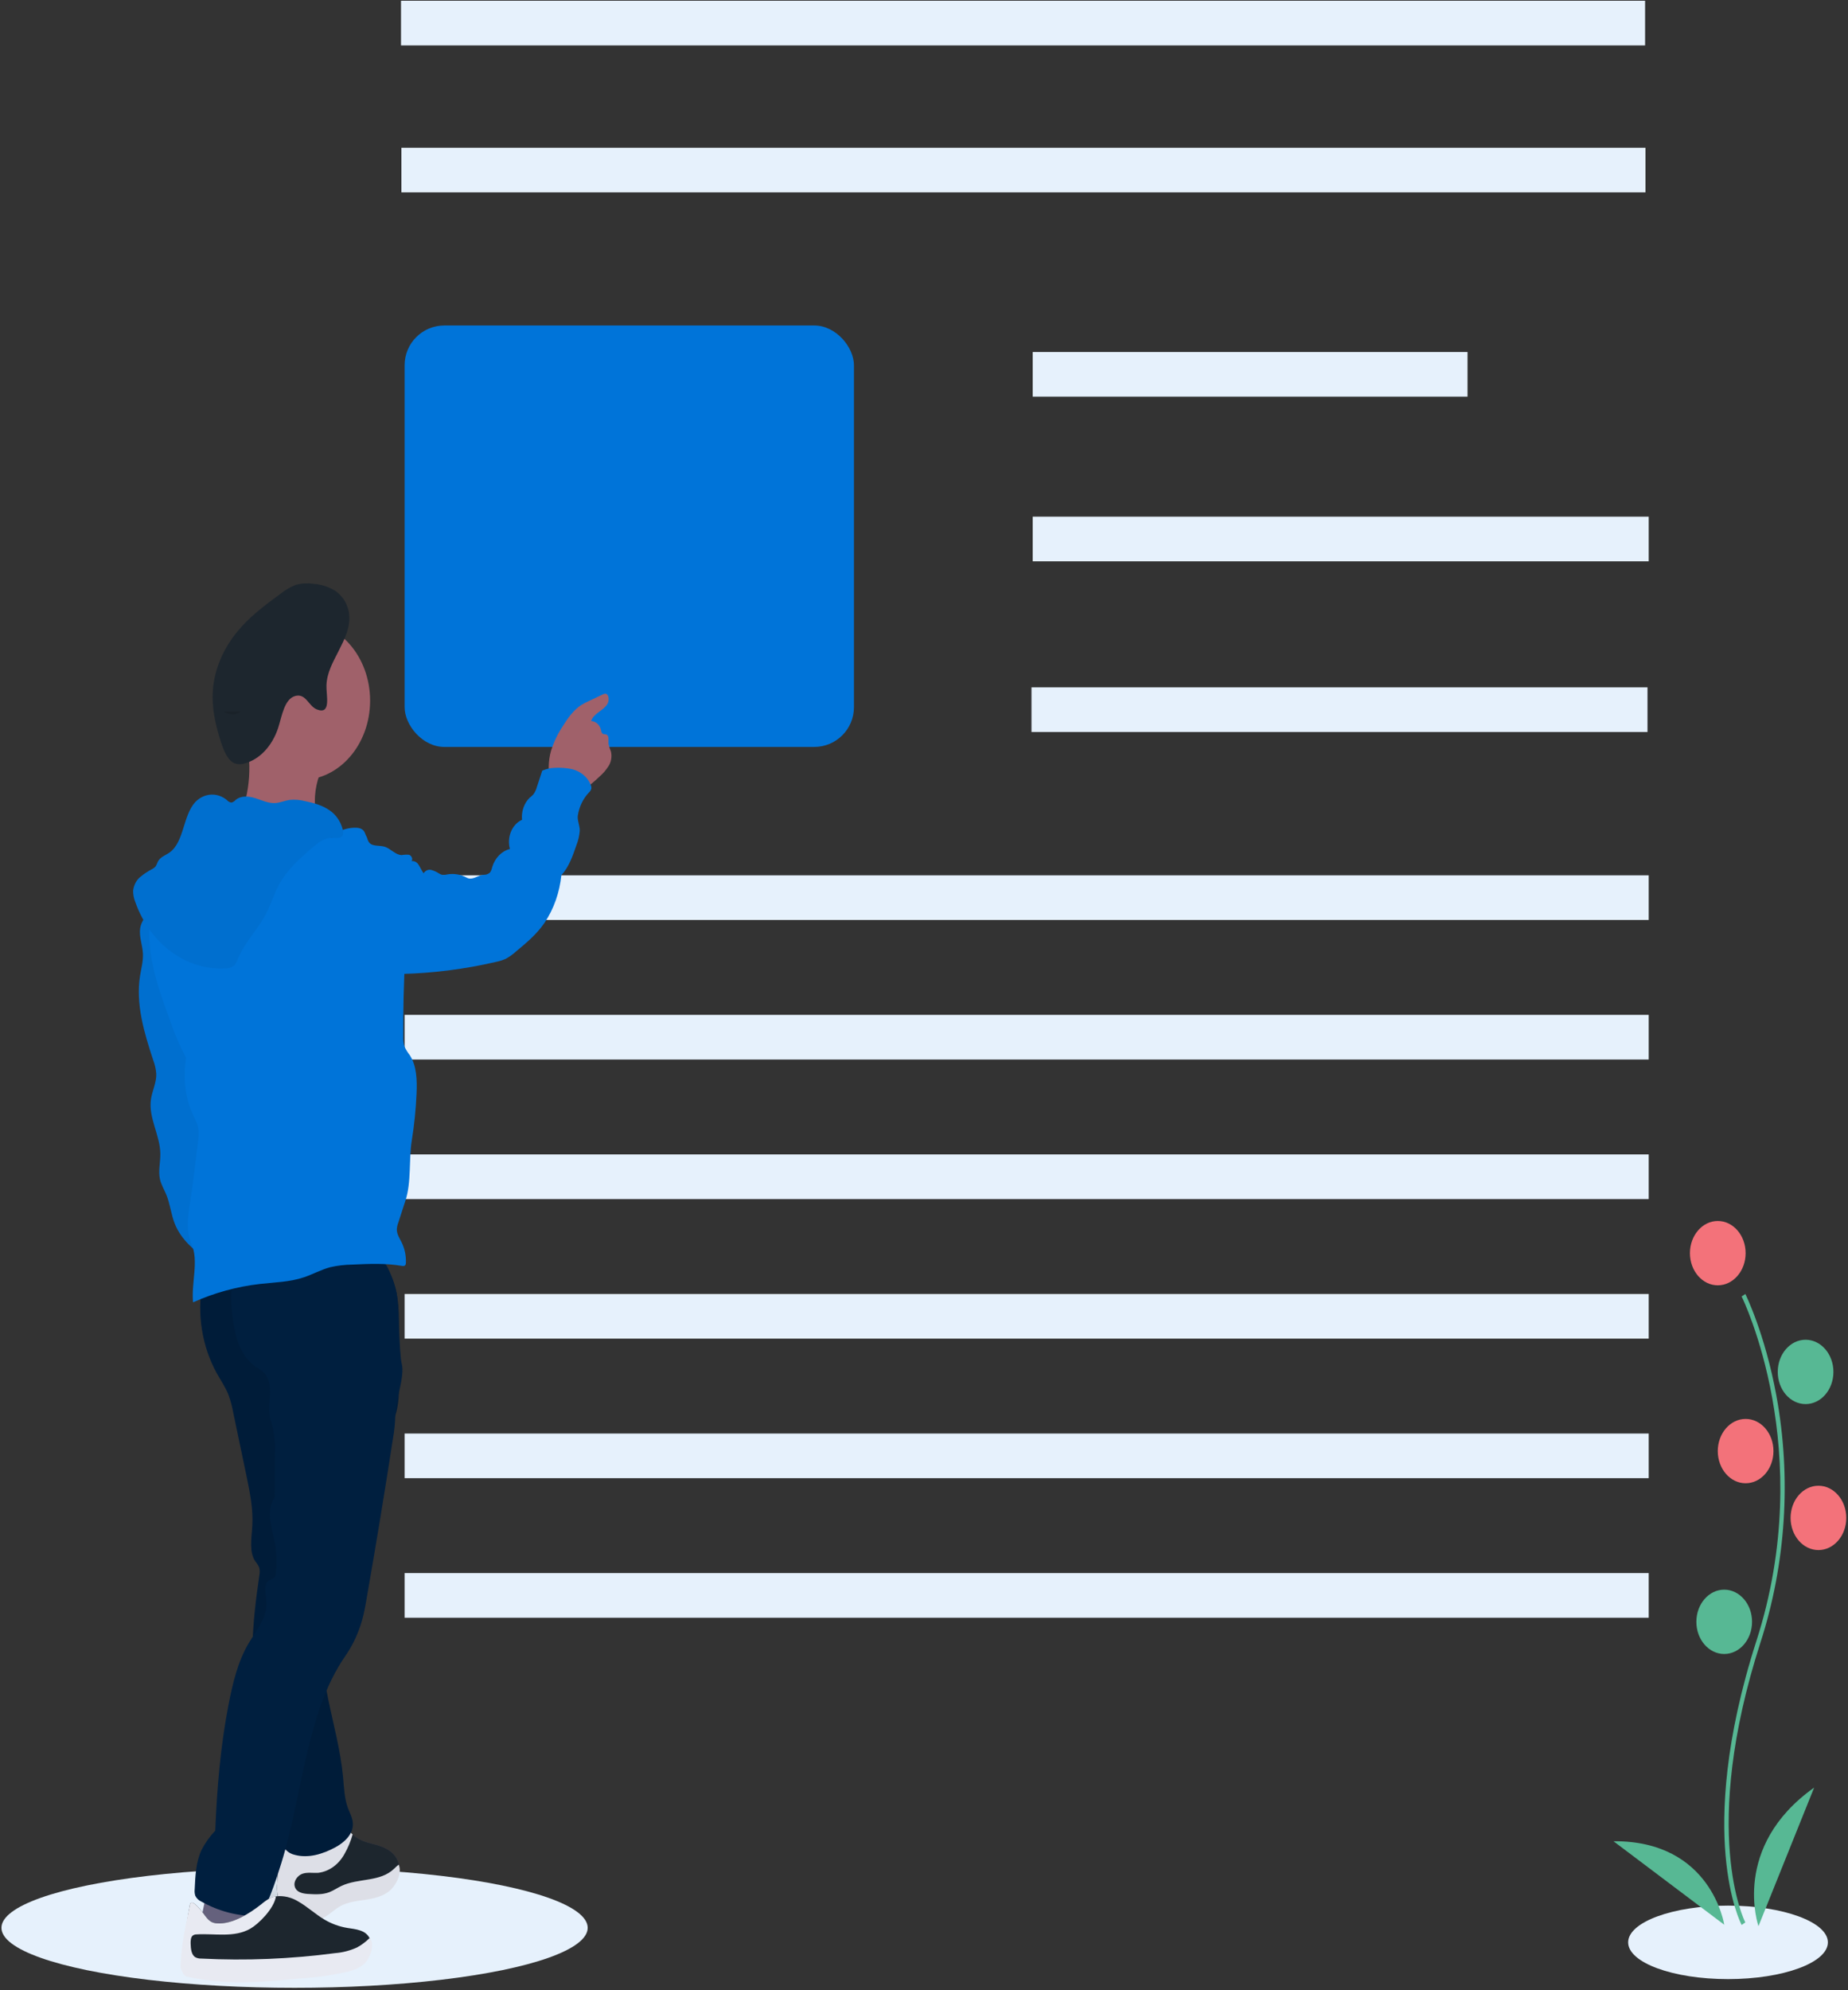 <?xml version="1.0" encoding="UTF-8"?>
<svg width="733px" height="789px" viewBox="0 0 733 789" version="1.1" xmlns="http://www.w3.org/2000/svg" xmlns:xlink="http://www.w3.org/1999/xlink">
    <rect x="0" y="0" width="733" height="789" fill="#333333" stroke="none"/>
    <!-- Generator: Sketch 64 (93537) - https://sketch.com -->
    <title>click-get-started</title>
    <desc>Created with Sketch.</desc>
    <defs>
        <linearGradient x1="50.001%" y1="100.001%" x2="50.001%" y2="0.001%" id="linearGradient-1">
            <stop stop-color="#808080" stop-opacity="0.25" offset="0%"></stop>
            <stop stop-color="#808080" stop-opacity="0.12" offset="53.514%"></stop>
            <stop stop-color="#808080" stop-opacity="0.1" offset="100%"></stop>
        </linearGradient>
    </defs>
    <g id="Page-1" stroke="none" stroke-width="1" fill="none" fill-rule="evenodd">
        <g id="click-get-started" fill-rule="nonzero">
            <ellipse id="ellipse4-3" fill="#E6F1FC" cx="685.411" cy="770.113" rx="39.612" ry="14.57"></ellipse>
            <ellipse id="ellipse4" fill="#E6F1FC" cx="116.836" cy="764.347" rx="116.266" ry="23.792"></ellipse>
            <rect id="rect23" fill="#0074D9" x="160.493" y="129.051" width="178.22" height="167.095" rx="15.75"></rect>
            <rect id="rect25" fill="#E6F1FC" x="160.493" y="347.05" width="493.458" height="17.705"></rect>
            <rect id="rect29" fill="#E6F1FC" x="409.618" y="139.564" width="172.471" height="17.705"></rect>
            <rect id="rect31" fill="#E6F1FC" x="409.618" y="204.853" width="244.333" height="17.705"></rect>
            <rect id="rect39" fill="#E6F1FC" x="160.493" y="402.379" width="493.458" height="17.705"></rect>
            <rect id="rect43" fill="#E6F1FC" x="160.493" y="457.709" width="493.458" height="17.705"></rect>
            <rect id="rect47" fill="#E6F1FC" x="160.493" y="513.038" width="493.458" height="17.705"></rect>
            <rect id="rect51" fill="#E6F1FC" x="160.493" y="568.368" width="493.458" height="17.705"></rect>
            <rect id="rect55" fill="#E6F1FC" x="160.493" y="623.698" width="493.458" height="17.705"></rect>
            <path d="M106.74,752.615 C106.706,752.629 106.674,752.648 106.644,752.671 C107.785,749.827 108.848,746.949 109.816,744.028 C109.931,743.685 110.036,743.331 110.151,742.988 C110.142,743.076 110.142,743.165 110.132,743.265 C110.103,743.818 110.065,744.371 110.027,744.935 C109.969,745.81 109.921,746.695 109.912,747.58 C109.902,747.857 109.902,748.122 109.902,748.399 C109.905,749.477 110.001,750.552 110.19,751.608 L110.151,751.608 C109.912,751.63 109.691,751.641 109.461,751.686 C108.558,751.825 107.676,752.116 106.846,752.549 C106.808,752.567 106.773,752.589 106.74,752.615 L106.74,752.615 Z" id="path61" fill="url(#linearGradient-1)"></path>
            <path d="M124.883,317.969 C124.986,322.59 126.341,327.067 126.554,331.679 C114.77,332.356 103.148,325.755 91.482,327.778 C94.743,325.34 96.487,320.948 97.513,316.623 C98.82,311.044 99.21,305.231 98.663,299.486 C98.632,299.166 98.583,298.85 98.517,298.538 C98.084,296.278 96.963,293.079 97.264,291.302 C97.659,288.949 99.579,289.414 101.309,289.55 C106.583,290.014 111.832,290.796 117.035,291.894 C118.39,292.165 131.595,295.973 131.793,295.576 C129.479,299.864 127.563,304.423 126.077,309.176 C125.253,312.008 124.849,314.981 124.883,317.969 L124.883,317.969 Z" id="path63" fill="#A0616A"></path>
            <path d="M241.413,303.692 C240.4,305.287 239.188,306.699 237.815,307.881 C236.921,308.727 236.005,309.59 235.045,310.369 C233.335,311.893 231.298,312.85 229.153,313.137 C226.346,313.357 220.389,311.452 218.645,308.676 C217.909,307.281 217.559,305.661 217.641,304.03 C217.67,301.819 217.996,299.626 218.608,297.531 C219.701,294.12 221.233,290.919 223.151,288.035 C225.181,284.777 227.438,281.569 230.457,279.597 C231.463,278.975 232.501,278.424 233.565,277.947 C235.397,277.084 237.221,276.212 239.053,275.349 C239.365,275.173 239.704,275.069 240.05,275.044 C241.523,275.061 241.794,277.659 240.958,279.064 C239.288,281.891 235.528,282.678 234.473,285.885 C236.297,285.95 237.877,287.365 238.386,289.389 C238.428,289.913 238.613,290.408 238.914,290.802 C239.398,291.251 240.152,290.997 240.702,291.336 C241.677,291.936 241.252,293.612 241.354,294.882 C241.593,295.982 241.93,297.051 242.358,298.072 C242.777,300.015 242.431,302.072 241.413,303.692 L241.413,303.692 Z" id="path65" fill="#A0616A"></path>
            <path d="M78.984,766.989 C79.891,765.943 81.373,766.12 82.64,766.352 C89.439,767.593 96.31,768.235 103.193,768.272 C104.055,763.412 101.553,758.688 100.747,753.815 C100.631,752.558 100.357,751.326 99.933,750.16 C98.964,748.012 96.777,747.03 94.725,746.53 C91.021,745.627 85.231,744.035 83.163,748.36 C80.681,753.55 79.886,761.214 78.984,766.989 L78.984,766.989 Z" id="path67" fill="#65617D"></path>
            <path d="M154.29,748.631 C151.498,750.832 148.032,751.517 144.676,752.017 C141.312,752.508 137.861,752.888 134.82,754.615 C132.196,756.113 129.983,758.567 127.206,759.642 C124.623,760.46 121.903,760.51 119.299,759.786 C116.177,759.109 112.85,757.797 111.165,754.683 C109.663,751.915 109.824,748.403 110.029,745.145 C110.271,741.463 110.508,737.776 110.74,734.083 C110.728,733.147 110.933,732.224 111.333,731.409 C113.59,727.609 119.079,733 122.018,732.992 C126.671,732.983 131.669,730.072 135.025,726.509 C135.319,726.155 135.66,725.857 136.036,725.629 C137.363,724.943 138.689,726.213 139.869,727.321 C140.001,727.448 140.133,727.575 140.264,727.694 C142.983,730.182 146.632,730.69 149.989,731.697 C153.352,732.704 156.95,734.735 157.991,738.56 C158.058,738.802 158.112,739.047 158.152,739.297 C158.76,742.817 156.906,746.567 154.29,748.631 L154.29,748.631 Z" id="path69" fill="#3F3D56"></path>
            <path d="M154.29,748.631 C151.498,750.832 148.032,751.517 144.676,752.017 C141.312,752.508 137.861,752.888 134.82,754.615 C132.196,756.113 129.983,758.567 127.206,759.642 C124.623,760.46 121.903,760.51 119.299,759.786 C116.177,759.109 112.85,757.797 111.165,754.683 C109.663,751.915 109.824,748.403 110.029,745.145 C110.271,741.463 110.508,737.776 110.74,734.083 C110.728,733.147 110.933,732.224 111.333,731.409 C113.59,727.609 119.079,733 122.018,732.992 C126.671,732.983 131.669,730.072 135.025,726.509 C135.319,726.155 135.66,725.857 136.036,725.629 C137.363,724.943 138.689,726.213 139.869,727.321 C140.001,727.448 140.133,727.575 140.264,727.694 C142.983,730.182 146.632,730.69 149.989,731.697 C153.352,732.704 156.95,734.735 157.991,738.56 C158.058,738.802 158.112,739.047 158.152,739.297 C158.76,742.817 156.906,746.567 154.29,748.631 L154.29,748.631 Z" id="path71" fill="#1D262E"></path>
            <path d="M154.29,749.87 C151.498,752.071 148.032,752.756 144.676,753.255 C141.312,753.746 137.861,754.127 134.82,755.854 C132.196,757.352 129.983,759.806 127.206,760.881 C124.623,761.699 121.903,761.748 119.299,761.025 C115.977,760.213 113.059,757.938 111.165,754.683 C109.663,751.915 109.824,748.403 110.029,745.145 C110.271,741.463 110.508,737.776 110.74,734.083 C110.728,733.147 110.933,732.224 111.333,731.409 C113.59,727.609 119.079,733 122.018,732.992 C126.671,732.983 131.669,730.072 135.025,726.509 C135.319,726.155 135.66,725.857 136.036,725.629 C137.363,724.943 138.689,726.213 139.869,727.321 C139.093,730.082 137.993,732.708 136.6,735.124 C134.324,739.25 130.557,741.971 126.349,742.53 C124.267,742.707 122.135,742.233 120.12,742.851 C118.112,743.469 116.236,745.847 116.947,748.107 C117.643,750.307 120.105,750.79 122.135,750.917 C124.978,751.094 127.895,751.255 130.592,750.231 C132.24,749.596 133.75,748.547 135.355,747.777 C142.177,744.51 150.795,746.338 156.43,740.82 C156.965,740.255 157.541,739.746 158.152,739.297 C159.627,742.864 156.906,747.805 154.29,749.87 L154.29,749.87 Z" id="path73" fill="#E8EAF2"></path>
            <path d="M154.29,749.87 C151.498,752.071 148.032,752.756 144.676,753.255 C141.312,753.746 137.861,754.127 134.82,755.854 C132.196,757.352 129.983,759.806 127.206,760.881 C124.623,761.699 121.903,761.748 119.299,761.025 C115.977,760.213 113.059,757.938 111.165,754.683 C109.663,751.915 109.824,748.403 110.029,745.145 C110.271,741.463 110.508,737.776 110.74,734.083 C110.728,733.147 110.933,732.224 111.333,731.409 C113.59,727.609 119.079,733 122.018,732.992 C126.671,732.983 131.669,730.072 135.025,726.509 C135.319,726.155 135.66,725.857 136.036,725.629 C137.363,724.943 138.689,726.213 139.869,727.321 C139.093,730.082 137.993,732.708 136.6,735.124 C134.324,739.25 130.557,741.971 126.349,742.53 C124.267,742.707 122.135,742.233 120.12,742.851 C118.112,743.469 116.236,745.847 116.947,748.107 C117.643,750.307 120.105,750.79 122.135,750.917 C124.978,751.094 127.895,751.255 130.592,750.231 C132.24,749.596 133.75,748.547 135.355,747.777 C142.177,744.51 150.795,746.338 156.43,740.82 C156.965,740.255 157.541,739.746 158.152,739.297 C159.627,742.864 156.906,747.805 154.29,749.87 L154.29,749.87 Z" id="path75" fill="#000000" opacity="0.05"></path>
            <path d="M80.26,508.761 C78.086,521.088 80.147,533.908 86.01,544.51 C87.608,547.371 89.482,550.056 90.683,553.165 C91.471,555.382 92.081,557.678 92.507,560.023 L97.686,584.781 C99.085,591.465 100.493,598.278 100.073,605.137 C99.78,609.916 98.737,615.29 101.288,619.069 C101.903,619.791 102.422,620.613 102.828,621.51 C103.083,622.561 103.092,623.672 102.854,624.728 C100.234,642.703 98.29,661.495 103.023,678.884 C107.313,694.645 107.558,712.109 111.206,728.084 C111.657,730.062 112.174,732.148 113.471,733.541 C114.447,734.488 115.616,735.13 116.869,735.405 C122.244,736.882 127.92,735.151 132.933,732.469 C136.456,730.583 140.249,727.277 139.948,722.806 C139.805,720.679 138.729,718.814 137.999,716.855 C136.567,713.011 136.452,708.718 136.065,704.558 C135.095,694.111 132.306,684.024 130.199,673.804 C128.091,663.583 126.659,652.903 128.442,642.6 C132.087,621.289 137.923,600.557 145.824,580.844 C146.168,579.795 146.712,578.85 147.416,578.078 C148.208,577.559 148.962,576.965 149.67,576.302 C150.217,575.324 150.569,574.219 150.7,573.064 C151.484,569.804 153.813,567.398 155.374,564.534 C159.316,557.302 158.067,548.032 157.921,539.489 C157.779,531.18 158.815,522.796 157.635,514.598 C156.456,506.401 152.39,498.022 145.547,495.453 C142.157,494.181 138.492,494.469 134.945,494.875 C116.154,497.023 97.895,500.965 80.26,508.761 L80.26,508.761 Z" id="path77" fill="#001F3F"></path>
            <path d="M80.26,508.761 C78.086,521.088 80.147,533.908 86.01,544.51 C87.608,547.371 89.482,550.056 90.683,553.165 C91.471,555.382 92.081,557.678 92.507,560.023 L97.686,584.781 C99.085,591.465 100.493,598.278 100.073,605.137 C99.78,609.916 98.737,615.29 101.288,619.069 C101.903,619.791 102.422,620.613 102.828,621.51 C103.083,622.561 103.092,623.672 102.854,624.728 C100.234,642.703 98.29,661.495 103.023,678.884 C107.313,694.645 107.558,712.109 111.206,728.084 C111.657,730.062 112.174,732.148 113.471,733.541 C114.447,734.488 115.616,735.13 116.869,735.405 C122.244,736.882 127.92,735.151 132.933,732.469 C136.456,730.583 140.249,727.277 139.948,722.806 C139.805,720.679 138.729,718.814 137.999,716.855 C136.567,713.011 136.452,708.718 136.065,704.558 C135.095,694.111 132.306,684.024 130.199,673.804 C128.091,663.583 126.659,652.903 128.442,642.6 C132.087,621.289 137.923,600.557 145.824,580.844 C146.168,579.795 146.712,578.85 147.416,578.078 C148.208,577.559 148.962,576.965 149.67,576.302 C150.217,575.324 150.569,574.219 150.7,573.064 C151.484,569.804 153.813,567.398 155.374,564.534 C159.316,557.302 158.067,548.032 157.921,539.489 C157.779,531.18 158.815,522.796 157.635,514.598 C156.456,506.401 152.39,498.022 145.547,495.453 C142.157,494.181 138.492,494.469 134.945,494.875 C116.154,497.023 97.895,500.965 80.26,508.761 L80.26,508.761 Z" id="path79" fill="#000000" opacity="0.1"></path>
            <path d="M156.796,560.869 C156.741,564.098 156.424,567.314 155.851,570.474 C152.539,591.929 149.009,613.337 145.262,634.701 C144.932,636.554 144.61,638.408 144.178,640.228 C142.782,646.172 140.339,651.721 137.004,656.527 C121.388,679.005 120.039,711.648 111.568,738.755 C110.996,740.592 110.425,742.428 109.817,744.239 C108.286,748.833 106.541,753.327 104.592,757.704 C104.364,758.342 103.992,758.897 103.514,759.312 C102.989,759.617 102.401,759.749 101.814,759.693 C94.192,759.743 86.662,757.766 79.808,753.912 C78.83,753.496 78.005,752.704 77.471,751.67 C77.208,750.845 77.122,749.96 77.222,749.089 C77.456,743.714 77.742,738.146 79.962,733.423 C81.436,730.598 83.263,728.04 85.385,725.832 C86.045,708.965 87.488,692.064 90.698,675.595 C92.347,667.174 94.384,658.66 98.619,651.543 C101.741,646.287 106.219,641.099 105.669,634.76 C105.427,631.976 104.416,628.506 106.38,626.873 C107.237,626.153 108.505,626.06 109.084,625.036 C109.317,624.554 109.448,624.014 109.465,623.462 C109.868,619.112 109.633,614.714 108.769,610.454 C108.054,607.671 107.494,604.839 107.09,601.974 C106.841,599.08 107.266,595.948 108.937,593.782 C109.04,587.993 108.9,581.984 109.003,576.204 C109.201,572.909 108.963,569.599 108.3,566.387 C107.919,564.872 107.34,563.425 107.046,561.876 C105.999,556.316 108.615,549.655 105.5,545.246 C104.203,543.418 102.203,542.504 100.503,541.184 C97.11,538.568 94.882,534.286 93.644,529.792 C92.545,525.242 91.893,520.564 91.702,515.845 C91.6,514.845 91.591,513.835 91.672,512.832 C91.727,512.313 91.846,511.806 92.024,511.326 C92.991,508.812 95.593,507.839 97.908,507.196 C112.625,503.119 127.71,501.082 142.844,501.128 C148.442,496.727 151.593,498.301 153.968,502.964 C155.279,505.811 156.339,508.802 157.133,511.893 C158.218,515.676 158.284,536.851 159.339,540.65 C160.71,545.593 156.745,555.681 156.796,560.869 L156.796,560.869 Z" id="path81" fill="#001F3F"></path>
            <path d="M55.572,368.179 C55.156,371.511 56.543,374.785 56.696,378.147 C56.83,381.084 56.021,383.952 55.557,386.844 C53.75,398.131 57.223,409.564 60.757,420.292 C61.429,422.035 61.846,423.893 61.991,425.793 C62.086,429.295 60.34,432.503 59.861,435.963 C58.856,443.232 63.499,450.07 63.596,457.431 C63.64,460.82 62.716,464.269 63.45,467.55 C63.94,469.74 65.124,471.622 65.963,473.666 C67.452,477.286 67.851,481.394 69.272,485.051 C71.839,491.66 77.354,495.975 82.603,499.939 C85.59,498.789 88.818,497.424 90.457,494.321 C91.177,492.792 91.642,491.121 91.828,489.394 C92.963,481.866 92.924,474.175 92.881,466.534 C92.977,459.959 92.675,453.383 91.976,446.857 C90.915,438.554 88.583,430.549 86.91,422.382 C84.799,412.083 83.718,401.441 80.431,391.56 C77.542,382.878 73.043,375.084 68.308,367.619 C66.501,364.771 65.074,360.7 61.567,361.357 C58.528,361.955 56.134,364.678 55.572,368.179 L55.572,368.179 Z" id="path83" fill="#0074D9"></path>
            <path d="M55.572,368.179 C55.156,371.511 56.543,374.785 56.696,378.147 C56.83,381.084 56.021,383.952 55.557,386.844 C53.75,398.131 57.223,409.564 60.757,420.292 C61.429,422.035 61.846,423.893 61.991,425.793 C62.086,429.295 60.34,432.503 59.861,435.963 C58.856,443.232 63.499,450.07 63.596,457.431 C63.64,460.82 62.716,464.269 63.45,467.55 C63.94,469.74 65.124,471.622 65.963,473.666 C67.452,477.286 67.851,481.394 69.272,485.051 C71.839,491.66 77.354,495.975 82.603,499.939 C85.59,498.789 88.818,497.424 90.457,494.321 C91.177,492.792 91.642,491.121 91.828,489.394 C92.963,481.866 92.924,474.175 92.881,466.534 C92.977,459.959 92.675,453.383 91.976,446.857 C90.915,438.554 88.583,430.549 86.91,422.382 C84.799,412.083 83.718,401.441 80.431,391.56 C77.542,382.878 73.043,375.084 68.308,367.619 C66.501,364.771 65.074,360.7 61.567,361.357 C58.528,361.955 56.134,364.678 55.572,368.179 L55.572,368.179 Z" id="path85" fill="#000000" opacity="0.05"></path>
            <ellipse id="circle87" fill="#A0616A" cx="119.587" cy="277.804" rx="27.212" ry="31.427"></ellipse>
            <path d="M135.423,329.25 C134.237,330.835 132.645,332.582 130.886,332.071 C130.25,331.82 129.653,331.452 129.12,330.98 C125.983,328.645 122.133,328.097 118.442,327.455 C111.004,326.16 103.655,324.252 96.453,321.745 C94.363,320.867 92.171,320.352 89.949,320.218 C85.337,320.246 81.25,323.786 78.359,327.937 C75.469,332.088 73.421,336.946 70.585,341.146 C68.565,344.139 66.158,346.776 64.271,349.883 C59.507,357.727 58.483,367.96 59.713,377.435 C60.943,386.91 64.221,395.845 67.469,404.661 C69.205,409.779 71.324,414.713 73.802,419.407 C72.706,426.606 73.284,434.839 76.248,441.298 C77.214,443.401 78.397,445.452 78.716,447.804 C78.862,449.396 78.805,451.003 78.545,452.576 L77.16,463.953 C76.738,467.418 76.316,470.884 75.77,474.325 C74.771,480.623 73.414,487.459 75.94,493.159 C78.965,499.985 75.788,508.733 76.583,516.346 C85.096,512.549 94.016,510.101 103.099,509.071 C108.946,508.409 114.903,508.325 120.545,506.429 C124.068,505.245 127.41,503.371 130.987,502.427 C133.888,501.769 136.835,501.422 139.792,501.389 C146.312,501.085 152.879,500.784 159.334,501.894 C159.856,501.984 160.493,502.032 160.806,501.54 C160.945,501.273 161.013,500.964 161.002,500.652 C161.101,497.858 160.523,495.087 159.333,492.651 C158.51,490.974 157.367,489.334 157.399,487.406 C157.458,486.507 157.649,485.627 157.964,484.802 L160.824,475.993 C163.238,468.557 162.089,459.919 163.343,452.11 C164.323,446.007 164.951,439.835 165.223,433.635 C165.455,428.336 165.311,422.597 162.542,418.363 C161.733,417.342 161.031,416.215 160.45,415.004 C160.053,413.716 159.884,412.35 159.952,410.986 C159.891,400.382 160.142,389.784 160.708,379.192 C158.294,374.184 155.776,369.063 153.362,364.055 C150.552,358.227 147.704,352.279 146.569,345.738 C145.818,341.409 145.844,336.951 145.307,332.579 C145.251,331.469 144.916,330.401 144.345,329.506 C143.423,328.3 141.864,328.127 140.471,328.178 C138.752,328.241 137.05,328.602 135.423,329.25 L135.423,329.25 Z" id="path89" fill="#0074D9"></path>
            <path d="M144.512,378.335 C146.168,380.72 147.894,383.173 150.244,384.581 C152.947,386.201 156.131,386.238 159.176,386.164 C171.715,385.855 184.205,384.27 196.502,381.428 C197.903,381.15 199.279,380.724 200.613,380.156 C202.092,379.343 203.486,378.339 204.768,377.163 C208.817,373.801 212.923,370.377 216.001,365.847 C219.663,360.376 221.965,353.856 222.66,346.987 C225.588,343.872 227.143,339.443 228.608,335.167 C229.332,333.354 229.791,331.414 229.965,329.427 C230.043,327.394 228.877,325.263 229.199,323.263 C229.764,319.813 231.279,316.667 233.517,314.292 C233.992,313.901 234.351,313.351 234.544,312.716 C234.605,312.187 234.519,311.649 234.3,311.18 C233.047,307.956 230.182,305.878 227.211,305.033 C224.202,304.363 221.123,304.222 218.077,304.614 C217.062,304.836 216.062,305.143 215.086,305.532 L212.958,312.004 C212.672,313.086 212.199,314.09 211.567,314.956 C211.093,315.452 210.588,315.908 210.056,316.32 C207.864,318.47 206.741,321.74 207.062,325.042 C203.07,326.832 200.969,331.897 202.263,336.611 C199.009,337.417 196.351,340.119 195.247,343.745 C195.095,344.558 194.781,345.318 194.33,345.966 C193.628,346.581 192.76,346.889 191.88,346.835 C189.476,347.007 187.373,349.194 185.194,348.008 C182.719,346.668 179.951,346.221 177.252,346.726 C176.697,346.877 176.127,346.935 175.558,346.899 C175.071,346.803 174.601,346.614 174.168,346.34 C173.187,345.68 172.123,345.197 171.016,344.908 C169.878,344.634 168.708,345.156 168.025,346.242 C167.262,345.276 166.807,344.038 166.112,343.006 C165.483,341.883 164.361,341.265 163.211,341.407 C163.935,340.661 163.194,339.178 162.252,338.907 C161.287,338.815 160.315,338.856 159.358,339.028 C156.841,339.013 154.91,336.373 152.465,335.683 C150.218,335.048 147.223,335.805 146.072,333.488 C145.663,332.666 145.583,331.552 144.888,331.05 C144.417,330.782 143.881,330.711 143.37,330.846 C141.774,331.092 140.224,331.635 138.779,332.456 C136.423,343.1 137.659,354.155 139.454,364.944 C140.11,369.837 141.853,374.451 144.512,378.335 L144.512,378.335 Z" id="path91" fill="#0074D9"></path>
            <path d="M130.829,321.363 C127.91,319.264 124.473,318.374 121.091,317.661 C119.06,317.127 116.97,316.953 114.894,317.146 C112.978,317.422 111.14,318.276 109.212,318.4 C106.507,318.575 103.913,317.307 101.3,316.481 C98.686,315.655 95.667,315.34 93.467,317.166 C92.999,317.698 92.407,318.062 91.762,318.211 C91.094,318.118 90.473,317.766 90,317.213 C86.187,314.061 80.993,314.378 77.488,317.975 C72.499,323.378 73.063,333.934 67.216,338.032 C65.605,339.162 63.544,339.759 62.603,341.646 C62.375,342.247 62.109,342.828 61.808,343.384 C61.416,343.881 60.937,344.275 60.402,344.54 C58.705,345.415 57.091,346.487 55.582,347.74 C54.062,349.018 53.06,350.958 52.809,353.11 C52.787,354.671 53.078,356.217 53.66,357.627 C59.523,374.235 73.805,384.781 89.318,383.96 C90.662,384.04 91.987,383.562 93.053,382.613 C93.616,381.881 94.059,381.037 94.362,380.123 C97.111,373.466 102.274,368.553 105.552,362.224 C107.506,358.453 108.76,354.234 110.794,350.519 C113.877,344.888 118.566,340.728 123.156,336.691 C125.744,334.414 128.625,332.025 131.876,332.185 C134.774,332.327 136.882,332.507 135.82,328.402 C134.934,325.445 133.165,322.949 130.829,321.363 L130.829,321.363 Z" id="path93" fill="#0074D9"></path>
            <path d="M130.829,321.363 C127.91,319.264 124.473,318.374 121.091,317.661 C119.06,317.127 116.97,316.953 114.894,317.146 C112.978,317.422 111.14,318.276 109.212,318.4 C106.507,318.575 103.913,317.307 101.3,316.481 C98.686,315.655 95.667,315.34 93.467,317.166 C92.999,317.698 92.407,318.062 91.762,318.211 C91.094,318.118 90.473,317.766 90,317.213 C86.187,314.061 80.993,314.378 77.488,317.975 C72.499,323.378 73.063,333.934 67.216,338.032 C65.605,339.162 63.544,339.759 62.603,341.646 C62.375,342.247 62.109,342.828 61.808,343.384 C61.416,343.881 60.937,344.275 60.402,344.54 C58.705,345.415 57.091,346.487 55.582,347.74 C54.062,349.018 53.06,350.958 52.809,353.11 C52.787,354.671 53.078,356.217 53.66,357.627 C59.523,374.235 73.805,384.781 89.318,383.96 C90.662,384.04 91.987,383.562 93.053,382.613 C93.616,381.881 94.059,381.037 94.362,380.123 C97.111,373.466 102.274,368.553 105.552,362.224 C107.506,358.453 108.76,354.234 110.794,350.519 C113.877,344.888 118.566,340.728 123.156,336.691 C125.744,334.414 128.625,332.025 131.876,332.185 C134.774,332.327 136.882,332.507 135.82,328.402 C134.934,325.445 133.165,322.949 130.829,321.363 L130.829,321.363 Z" id="path95" fill="#000000" opacity="0.05"></path>
            <path d="M144.991,776.848 C143.02,778.972 140.308,779.903 137.678,780.563 C131.67,781.916 125.587,782.784 119.475,783.161 C117.496,783.33 115.51,783.508 113.532,783.686 C107.728,784.194 101.917,784.71 96.091,784.735 C88.901,784.763 81.722,784.047 74.642,782.594 C74.068,782.658 73.501,782.403 73.115,781.907 C72.729,781.411 72.57,780.733 72.686,780.08 C72.811,771.709 73.696,763.375 75.324,755.216 C75.998,751.864 81.201,759.38 81.435,759.693 C82.879,761.588 83.971,762.46 86.162,762.596 C92.149,762.976 98.854,758.77 103.61,755.03 C104.628,754.155 105.709,753.382 106.841,752.719 C107.673,752.288 108.554,751.997 109.458,751.856 C112.538,751.528 115.634,752.252 118.361,753.938 C121.937,755.986 125.074,758.931 128.613,761.038 C131.491,762.746 134.597,763.882 137.802,764.398 C141.041,764.914 144.91,765.16 146.574,768.401 C146.58,768.408 146.582,768.417 146.581,768.427 C147.944,771.11 146.955,774.732 144.991,776.848 L144.991,776.848 Z" id="path97" fill="#1D262E"></path>
            <path d="M144.991,778.086 C143.02,780.21 140.308,781.141 137.678,781.801 C131.67,783.155 125.587,784.023 119.475,784.4 C117.496,784.569 115.51,784.747 113.532,784.924 C107.728,785.432 101.917,785.948 96.091,785.974 C88.901,786.002 81.722,785.285 74.642,783.833 C73.986,783.803 73.37,783.459 72.942,782.885 C72.383,782.03 71.935,781.085 71.613,780.08 C71.738,771.719 73.697,763.366 75.324,755.216 C75.998,751.864 81.201,759.38 81.435,759.693 C82.879,761.588 83.971,762.46 86.162,762.596 C92.149,762.976 98.854,758.77 103.61,755.03 C104.628,754.155 105.709,753.382 106.841,752.719 C107.673,752.288 108.554,751.997 109.458,751.856 C108.688,756.832 102.511,762.841 99.323,764.669 C92.874,768.367 85.209,766.523 78.013,766.954 C77.486,766.938 76.965,767.084 76.504,767.377 C75.639,768.037 75.588,769.451 75.617,770.644 C75.675,772.624 75.895,774.952 77.383,775.959 C78.127,776.371 78.947,776.569 79.772,776.534 C97.505,777.431 115.272,776.712 132.907,774.385 C135.873,774.156 138.792,773.405 141.562,772.159 C143.371,771.179 145.06,769.924 146.581,768.427 C148.846,770.482 146.955,775.97 144.991,778.086 L144.991,778.086 Z" id="path99" fill="#E8EAF2"></path>
            <path d="M129.483,271.78 C129.372,275.753 131.45,283.462 125.756,281.31 C122.361,280.027 121.402,274.781 117.095,275.95 C112.749,277.14 111.797,284.042 110.338,288.574 C107.924,295.886 102.905,301.177 96.919,302.719 C95.703,303.088 94.438,303.084 93.223,302.708 C90.447,301.673 88.861,297.938 87.727,294.471 C86.745,291.54 85.931,288.517 85.292,285.428 C84.849,283.255 84.555,281.035 84.412,278.795 L84.412,278.784 C84.315,277.258 84.31,275.726 84.396,274.2 C84.911,265.166 88.853,256.929 93.897,250.7 C98.941,244.471 105.072,239.97 111.123,235.53 C113.099,233.921 115.237,232.678 117.476,231.836 C119.684,231.255 121.948,231.133 124.185,231.474 C127.131,231.638 130.026,232.526 132.719,234.092 C133.823,234.803 134.837,235.732 135.725,236.845 C136.989,238.373 137.891,240.34 138.326,242.515 C139.421,248.351 136.566,253.608 134.25,258.223 C132.188,262.321 129.634,266.667 129.483,271.778 L129.483,271.78 Z" id="path101" fill="#1D262E"></path>
            <path d="M88.731,282.167 C89.305,282.58 89.944,282.855 90.611,282.976 C92.312,283.547 94.145,283.23 95.626,282.108 L88.731,282.167 Z" id="path105" fill="#000000" opacity="0.1"></path>
            <path d="M690.818,763.218 C690.623,762.85 686.026,753.986 684.433,735.581 C682.971,718.695 683.911,690.233 696.692,650.53 C720.906,575.315 691.112,514.628 690.808,514.023 L692.278,513.038 C692.355,513.192 700.043,528.665 704.585,553.303 C710.585,585.968 708.4,619.932 698.285,651.214 C674.113,726.3 692.084,761.845 692.268,762.196 L690.818,763.218 Z" id="path8" fill="#57B894"></path>
            <ellipse id="circle10" fill-opacity="0.941" fill="#FF767F" cx="681.35" cy="496.854" rx="11.043" ry="12.753"></ellipse>
            <ellipse id="circle12" fill="#57B894" cx="716.176" cy="543.942" rx="11.043" ry="12.753"></ellipse>
            <ellipse id="circle14" fill-opacity="0.941" fill="#FF767F" cx="692.392" cy="575.334" rx="11.043" ry="12.753"></ellipse>
            <ellipse id="circle16" fill-opacity="0.941" fill="#FF767F" cx="721.273" cy="601.821" rx="11.043" ry="12.753"></ellipse>
            <ellipse id="circle18" fill="#57B894" cx="683.898" cy="643.024" rx="11.043" ry="12.753"></ellipse>
            <path d="M697.489,763.687 C697.489,763.687 686.446,732.295 719.574,708.751 L697.489,763.687 Z" id="path20" fill="#57B894"></path>
            <path d="M683.908,763.118 C683.908,763.118 678.883,729.735 639.985,730.021 L683.908,763.118 Z" id="path22" fill="#57B894"></path>
            <rect id="rect25-6" fill="#E6F1FC" x="159.216" y="58.575" width="493.458" height="17.705"></rect>
            <rect id="rect25-6-7" fill="#E6F1FC" x="159.056" y="0.294" width="493.458" height="17.705"></rect>
            <rect id="rect31-5" fill="#E6F1FC" x="409.139" y="272.516" width="244.333" height="17.705"></rect>
        </g>
    </g>
</svg>